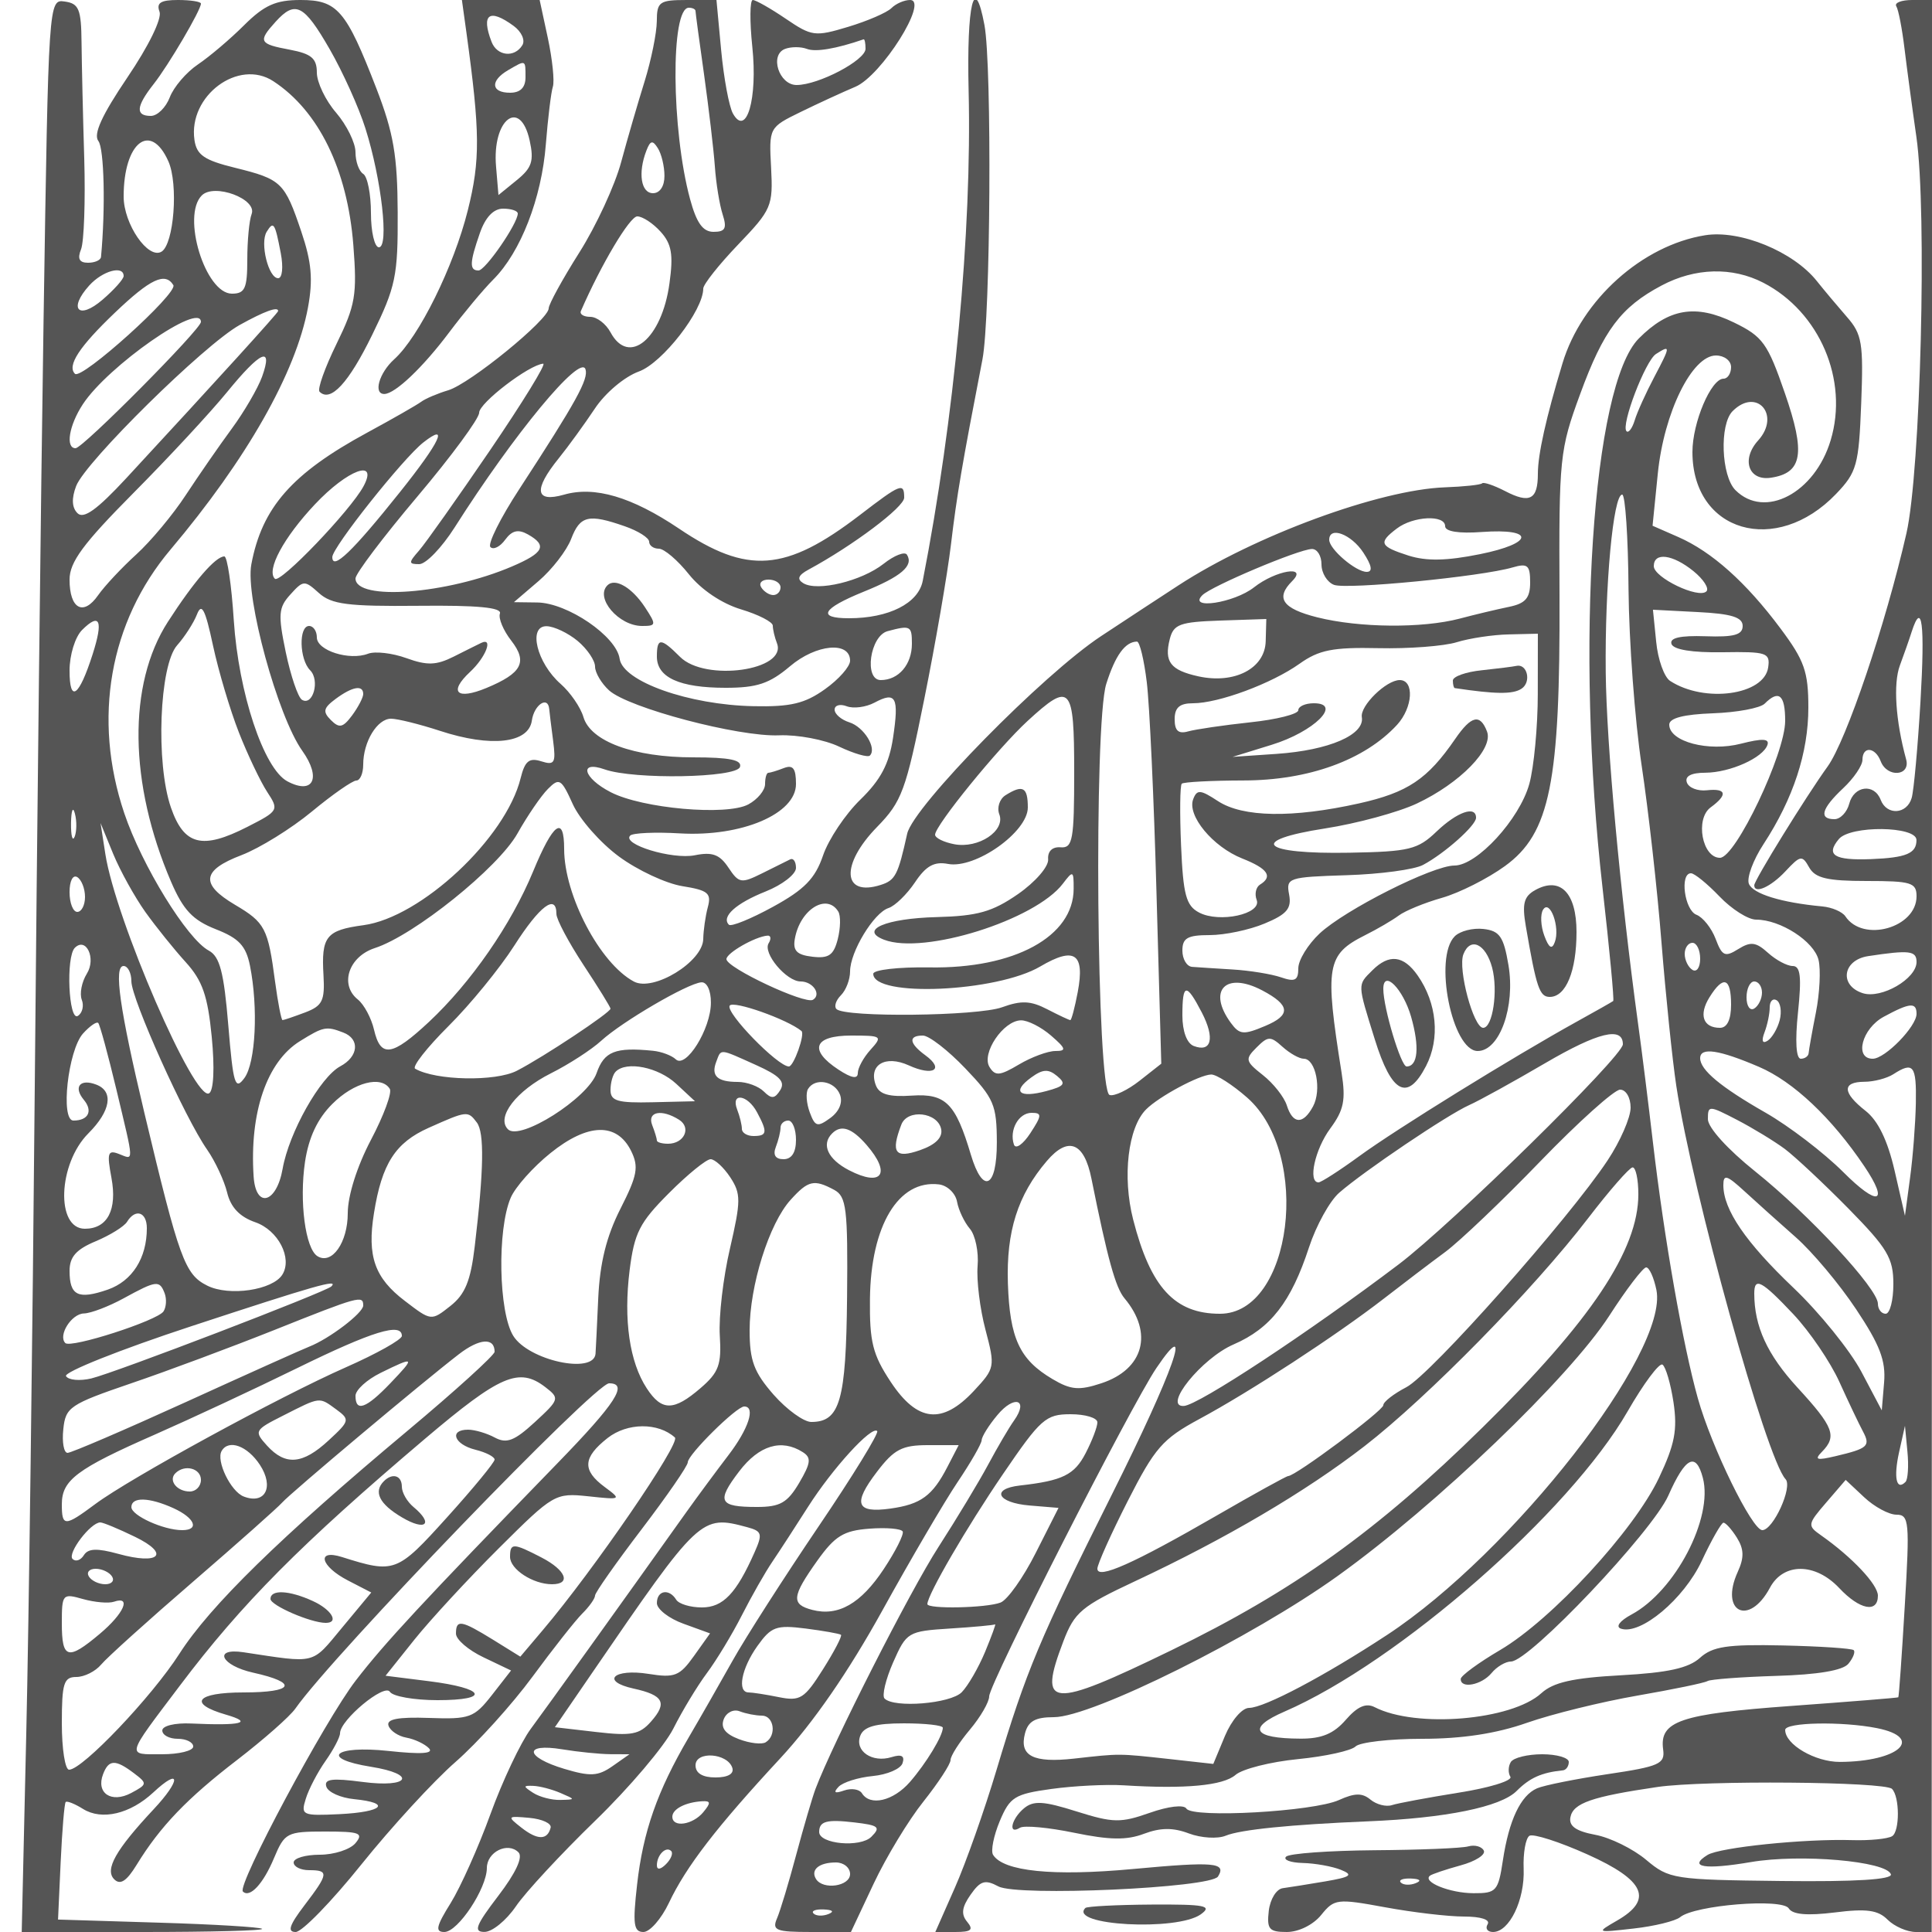 <svg xmlns="http://www.w3.org/2000/svg" version="1.0" width="250" height="250" viewBox="0 0 250 250" preserveAspectRatio="xMidYMid meet">
<g transform="translate(0,250) scale(0.01,-0.01)" fill="#555555" stroke="none">
<path d="M564 20880 c-35 -2271 -86 -6740 -114 -9930 -28 -3190 -77 -6959 -110 -8375 l-59 -2575 1576 0 c867 0 1558 18 1535 41 -23 22 -627 59 -1341 80 l-1300 40 34 745 c19 409 48 758 65 776 17 17 118 -23 225 -90 243 -151 609 -65 909 214 356 332 360 162 5 -217 -494 -528 -636 -782 -511 -907 78 -78 160 -25 290 187 306 499 655 862 1304 1360 341 263 679 560 750 662 487 695 3876 4209 4060 4209 253 0 88 -256 -671 -1037 -1755 -1808 -2232 -2322 -2606 -2807 -399 -516 -1541 -2653 -1462 -2732 89 -89 264 99 403 433 138 328 166 343 661 343 449 0 501 -20 393 -150 -68 -82 -276 -150 -462 -150 -186 0 -338 -45 -338 -100 0 -55 90 -100 200 -100 259 0 253 -44 -62 -457 -194 -255 -223 -343 -112 -343 82 0 465 394 851 875 386 481 933 1077 1217 1325 283 248 732 744 996 1103 264 359 554 727 645 818 91 90 165 195 165 233 0 37 270 421 600 854 330 433 600 824 600 870 0 99 629 722 730 722 151 0 57 -289 -205 -631 -151 -198 -397 -530 -546 -739 -838 -1177 -1803 -2521 -2012 -2803 -131 -178 -365 -673 -520 -1100 -155 -427 -387 -946 -515 -1152 -188 -301 -204 -375 -82 -375 176 0 549 563 550 828 0 208 270 342 409 203 61 -61 -34 -266 -261 -563 -293 -384 -325 -468 -178 -467 99 0 281 149 405 330 123 182 586 681 1027 1109 442 428 897 966 1012 1194 115 229 310 551 433 716 123 165 327 501 452 747 125 246 304 561 399 700 94 139 300 456 457 703 317 498 824 1054 896 982 25 -25 -317 -583 -762 -1239 -444 -656 -943 -1435 -1108 -1730 -166 -296 -423 -746 -572 -1000 -404 -691 -588 -1215 -665 -1899 -58 -512 -45 -614 82 -614 83 0 231 169 329 375 223 472 618 984 1445 1876 426 460 879 1116 1317 1908 367 664 806 1413 975 1664 169 251 309 494 311 542 2 47 93 193 203 324 219 264 409 203 217 -69 -67 -93 -217 -350 -335 -570 -118 -220 -407 -700 -643 -1066 -372 -576 -1371 -2544 -1593 -3134 -41 -110 -153 -492 -249 -850 -95 -357 -207 -729 -249 -825 -66 -154 -13 -175 441 -175 l516 0 294 625 c162 344 452 823 645 1064 192 242 350 483 350 536 0 53 113 230 250 393 138 164 250 358 250 431 0 162 1832 3758 2164 4249 493 728 222 -42 -573 -1631 -943 -1884 -1112 -2286 -1495 -3567 -156 -522 -399 -1209 -539 -1525 l-254 -575 261 0 c204 0 237 28 151 132 -81 97 -69 189 44 350 127 182 188 200 360 108 248 -133 2750 -21 2842 128 112 181 -44 195 -1101 97 -1035 -96 -1677 -31 -1810 184 -31 51 8 247 87 436 131 312 192 350 669 416 289 40 710 61 935 47 796 -50 1287 -4 1447 135 89 77 453 169 808 204 355 35 690 109 745 164 54 54 443 99 863 99 516 0 957 67 1355 207 325 114 968 272 1429 352 461 80 869 164 907 188 38 23 439 53 890 67 537 16 861 70 933 157 61 74 92 153 69 176 -24 23 -436 50 -917 61 -720 16 -909 -13 -1073 -161 -147 -133 -416 -192 -1023 -225 -622 -34 -874 -91 -1029 -232 -385 -352 -1622 -455 -2156 -181 -113 58 -223 10 -374 -163 -157 -181 -314 -246 -589 -244 -612 2 -692 139 -205 350 1472 638 3689 2578 4441 3886 206 358 409 630 450 604 42 -26 106 -245 143 -488 53 -356 17 -545 -189 -979 -321 -678 -1385 -1832 -2052 -2225 -281 -165 -511 -334 -512 -375 -4 -132 269 -80 398 75 68 83 182 150 252 150 237 0 1830 1681 2037 2149 220 498 357 567 446 227 136 -518 -358 -1464 -922 -1767 -154 -83 -211 -159 -138 -184 255 -85 814 383 1045 876 126 270 253 493 281 495 28 2 106 -85 174 -193 93 -149 96 -258 11 -444 -237 -521 147 -709 417 -204 175 327 588 324 897 -5 264 -281 500 -327 500 -98 0 144 -333 498 -736 781 -178 125 -176 142 67 424 l252 293 240 -225 c132 -124 320 -225 417 -225 164 0 173 -90 108 -1175 -38 -646 -76 -1181 -84 -1188 -8 -7 -632 -57 -1388 -112 -1435 -104 -1705 -196 -1655 -563 26 -187 -48 -220 -721 -320 -412 -62 -822 -144 -911 -183 -212 -92 -363 -411 -442 -934 -60 -397 -85 -425 -381 -423 -303 1 -662 145 -563 226 26 21 205 81 397 134 193 52 328 139 300 192 -27 53 -117 77 -200 54 -82 -24 -630 -46 -1216 -50 -587 -5 -1101 -42 -1142 -83 -41 -41 56 -78 216 -82 161 -4 382 -44 492 -88 166 -67 131 -93 -200 -150 -220 -37 -467 -77 -550 -88 -83 -10 -164 -142 -182 -293 -27 -238 4 -274 234 -274 153 0 341 93 444 220 170 210 206 214 827 100 358 -66 816 -120 1019 -120 221 0 345 -40 308 -100 -34 -55 -2 -100 70 -100 211 0 412 415 396 818 -8 204 26 396 75 427 50 30 387 -78 750 -241 745 -334 857 -584 384 -856 -273 -158 -272 -158 215 -103 269 30 540 97 601 147 188 156 1323 248 1406 113 49 -80 239 -96 596 -52 410 52 559 31 683 -94 88 -87 252 -159 365 -159 l205 0 3 12500 3 12500 -257 0 c-141 0 -234 -36 -207 -81 28 -44 75 -290 106 -546 31 -255 100 -770 154 -1144 139 -962 55 -4326 -129 -5131 -270 -1181 -777 -2680 -1020 -3017 -278 -385 -949 -1471 -949 -1536 0 -118 214 -22 403 180 195 209 217 212 308 50 78 -138 234 -175 744 -175 576 0 645 -21 645 -198 0 -408 -693 -603 -921 -259 -40 59 -175 117 -300 128 -533 50 -898 163 -949 294 -29 77 56 308 190 512 385 590 580 1183 580 1767 0 465 -51 609 -360 1023 -445 597 -888 993 -1323 1184 l-333 146 68 676 c80 790 443 1527 752 1527 108 0 196 -67 196 -150 0 -82 -44 -150 -97 -150 -162 0 -403 -567 -403 -949 0 -1037 1082 -1353 1859 -542 268 280 294 371 325 1172 30 779 11 895 -186 1119 -120 138 -295 346 -388 463 -305 383 -993 665 -1445 593 -813 -130 -1598 -834 -1846 -1656 -213 -705 -319 -1179 -319 -1431 0 -334 -105 -390 -425 -223 -144 74 -277 119 -296 100 -19 -20 -236 -43 -482 -52 -846 -31 -2458 -624 -3447 -1268 -220 -143 -670 -438 -1000 -656 -754 -496 -2433 -2207 -2511 -2558 -118 -534 -153 -603 -343 -663 -497 -158 -523 263 -46 751 320 328 372 470 610 1654 144 713 299 1611 345 1996 77 645 140 1016 408 2400 105 543 124 3797 26 4325 -130 694 -232 271 -205 -850 44 -1806 -185 -4254 -594 -6342 -57 -290 -438 -483 -955 -483 -417 0 -348 124 190 343 488 197 650 336 561 479 -27 45 -164 -8 -303 -118 -285 -224 -858 -362 -1039 -250 -85 52 -65 103 68 175 575 311 1238 809 1238 931 0 199 -43 183 -574 -225 -961 -736 -1453 -773 -2340 -175 -611 411 -1092 553 -1488 439 -373 -106 -398 62 -70 468 126 156 336 446 468 644 135 204 384 414 571 482 305 110 833 790 833 1073 0 54 204 311 453 571 431 450 451 496 425 992 -28 519 -27 522 380 721 225 110 544 257 710 327 338 142 956 1123 708 1123 -75 0 -183 -47 -241 -105 -58 -58 -310 -167 -559 -242 -430 -130 -472 -124 -809 105 -196 133 -388 242 -426 242 -38 0 -41 -274 -6 -608 70 -670 -76 -1172 -251 -861 -50 90 -118 457 -152 816 l-61 653 -385 0 c-354 0 -386 -23 -387 -275 -1 -151 -72 -500 -157 -775 -86 -275 -223 -746 -304 -1046 -80 -300 -324 -828 -542 -1172 -218 -345 -396 -670 -396 -722 0 -145 -1018 -975 -1300 -1060 -137 -41 -295 -108 -350 -149 -55 -41 -370 -221 -700 -400 -973 -528 -1360 -968 -1498 -1705 -80 -424 342 -1967 660 -2412 250 -352 141 -573 -194 -394 -306 164 -631 1143 -693 2085 -29 454 -84 825 -122 825 -114 0 -394 -324 -731 -847 -521 -809 -505 -2091 42 -3364 158 -366 280 -495 578 -613 300 -117 391 -215 443 -474 108 -543 73 -1252 -72 -1451 -121 -165 -145 -86 -209 683 -57 685 -110 889 -252 965 -281 150 -866 1101 -1094 1778 -412 1222 -192 2475 598 3411 987 1170 1622 2288 1779 3132 67 362 47 589 -86 982 -216 640 -256 678 -858 827 -400 98 -497 166 -525 361 -81 571 570 1055 1021 759 587 -384 959 -1146 1035 -2119 50 -646 28 -778 -218 -1281 -151 -309 -250 -587 -219 -618 142 -141 376 111 682 738 304 621 333 760 329 1581 -3 734 -53 1029 -275 1604 -393 1016 -505 1146 -983 1146 -319 0 -468 -67 -728 -325 -179 -179 -449 -408 -599 -509 -150 -101 -314 -293 -364 -425 -51 -133 -161 -241 -245 -241 -202 0 -192 122 36 412 194 246 612 958 612 1041 0 26 -134 47 -297 47 -224 0 -282 -37 -239 -151 34 -88 -140 -444 -415 -850 -332 -491 -444 -737 -376 -824 75 -98 93 -871 34 -1500 -4 -41 -79 -75 -168 -75 -113 0 -140 52 -90 175 38 96 57 625 41 1175 -17 550 -32 1225 -35 1500 -4 431 -34 504 -216 530 -211 30 -211 28 -275 -4100z m3703 3482 c170 -296 378 -757 462 -1025 208 -658 307 -1537 174 -1537 -56 0 -103 200 -103 444 0 244 -45 472 -100 506 -55 34 -100 160 -100 281 0 120 -113 350 -250 510 -138 159 -250 394 -250 520 0 184 -71 243 -350 296 -398 74 -414 106 -185 360 256 283 368 226 702 -355z m4733 495 c0 -23 50 -395 111 -825 60 -430 123 -962 139 -1182 15 -220 61 -501 101 -625 58 -180 34 -225 -118 -225 -138 0 -220 115 -304 425 -243 899 -253 2475 -16 2475 48 0 87 -19 87 -43z m2200 -488 c0 -149 -609 -469 -892 -469 -228 0 -353 389 -150 467 78 30 206 30 284 0 112 -43 375 1 733 124 14 5 25 -50 25 -122z m-9021 -1457 c131 -296 72 -1068 -88 -1168 -173 -106 -491 356 -491 713 0 701 348 975 579 455z m6419 -187 c1 -134 -59 -225 -148 -225 -156 0 -197 262 -86 550 51 133 81 140 148 33 47 -73 86 -234 86 -358z m-5342 -495 c-31 -81 -56 -345 -56 -588 0 -374 -30 -442 -199 -442 -344 0 -654 1007 -390 1271 162 162 720 -46 645 -241z m5292 -228 c143 -158 167 -295 115 -668 -98 -720 -526 -1076 -763 -634 -59 110 -177 200 -262 200 -85 0 -140 34 -121 76 265 608 633 1224 729 1224 68 0 204 -89 302 -198z m-4915 -277 c35 -183 20 -325 -34 -325 -125 0 -238 456 -148 601 89 144 107 116 182 -276z m-2033 -297 c0 -39 -123 -177 -273 -306 -311 -268 -448 -121 -172 184 172 190 445 265 445 122z m21218 -87 c727 -376 1105 -1258 871 -2037 -205 -685 -853 -1025 -1232 -647 -185 185 -209 851 -37 1023 312 312 627 -52 330 -380 -221 -244 -125 -525 164 -482 410 61 452 314 183 1092 -224 649 -286 735 -660 917 -495 241 -844 182 -1231 -207 -602 -607 -824 -3979 -469 -7111 90 -793 152 -1451 138 -1462 -14 -11 -227 -132 -475 -269 -816 -452 -2342 -1395 -2813 -1740 -255 -186 -492 -338 -525 -338 -141 0 -47 428 152 698 175 237 202 367 146 721 -220 1383 -195 1529 307 1781 156 78 351 192 433 253 83 62 334 165 559 229 225 64 592 249 815 411 584 423 716 1079 706 3507 -8 1779 2 1879 267 2600 302 826 527 1126 1053 1405 434 231 915 244 1318 36z m-20575 -30 c64 -103 -1188 -1232 -1273 -1148 -105 105 55 350 518 792 458 437 649 527 755 356z m1356 -336 c0 -23 -782 -884 -1967 -2165 -376 -405 -549 -530 -629 -451 -73 72 -79 190 -18 351 119 313 1658 1829 2115 2084 322 179 501 244 499 181z m-999 -141 c0 -94 -1528 -1634 -1622 -1634 -134 0 -85 296 94 569 324 495 1528 1334 1528 1065z m18808 -709 c-109 -206 -224 -460 -255 -564 -32 -104 -80 -168 -106 -141 -76 75 244 912 381 999 191 122 190 104 -20 -294z m-18017 0 c-55 -151 -232 -455 -394 -675 -162 -220 -428 -605 -593 -856 -164 -251 -452 -597 -640 -768 -188 -171 -411 -409 -495 -529 -191 -274 -369 -176 -369 203 0 226 175 464 825 1119 454 457 999 1045 1212 1306 436 535 600 607 454 200z m2951 -950 c-422 -619 -836 -1204 -920 -1300 -138 -157 -137 -175 3 -175 86 0 292 214 458 475 768 1210 1626 2247 1693 2047 42 -127 -119 -419 -857 -1552 -244 -373 -412 -711 -373 -749 39 -39 125 4 191 95 88 120 168 139 292 70 257 -144 210 -239 -204 -416 -838 -359 -2025 -449 -2025 -155 0 62 360 538 800 1059 440 521 800 1010 800 1085 0 127 646 621 829 635 44 3 -266 -500 -687 -1119z m-1167 -543 c-613 -768 -875 -1020 -875 -840 0 125 914 1275 1177 1482 339 266 219 10 -302 -642z m-471 76 c-167 -312 -1079 -1264 -1147 -1197 -114 111 113 533 519 964 422 448 823 596 628 233z m16369 -1333 c6 -674 82 -1697 169 -2275 87 -577 204 -1612 258 -2300 55 -687 141 -1520 191 -1850 210 -1385 1166 -4827 1414 -5090 95 -101 -160 -660 -301 -660 -132 0 -657 1073 -834 1706 -192 683 -434 2060 -579 3294 -61 523 -148 1220 -194 1550 -231 1689 -409 3613 -419 4550 -12 1128 97 2300 213 2300 40 0 77 -551 82 -1225z m-12988 815 c173 -60 315 -150 315 -200 0 -49 56 -90 125 -90 69 0 244 -149 389 -331 160 -200 426 -379 675 -454 226 -68 411 -163 411 -211 0 -48 24 -151 54 -228 135 -352 -929 -501 -1254 -176 -250 250 -300 251 -300 4 0 -271 294 -404 890 -404 405 0 567 54 832 278 339 288 778 328 778 72 0 -75 -146 -241 -325 -368 -260 -186 -445 -230 -925 -220 -838 17 -1690 319 -1732 614 -41 291 -674 723 -1066 728 l-302 4 319 273 c175 150 365 396 422 546 115 301 225 327 694 163z m10615 1 c0 -69 177 -97 475 -75 693 50 676 -146 -25 -287 -430 -87 -692 -92 -925 -18 -373 120 -392 166 -150 350 212 161 625 181 625 30z m-1059 -341 c111 -169 125 -250 44 -250 -141 0 -485 294 -485 415 0 180 285 73 441 -165z m-541 -153 c0 -112 73 -231 162 -265 164 -63 1904 106 2313 226 192 56 225 28 225 -194 0 -203 -60 -273 -275 -317 -151 -31 -438 -99 -637 -152 -484 -127 -1299 -120 -1844 17 -449 113 -543 249 -324 468 210 210 -210 142 -493 -80 -256 -202 -861 -294 -669 -102 118 118 1241 592 1417 598 69 2 125 -87 125 -199z m4814 -88 c130 -106 205 -223 167 -261 -100 -101 -681 178 -681 326 0 185 244 154 514 -65z m-16499 -448 c764 8 1081 -22 1054 -100 -22 -61 44 -219 146 -350 216 -278 140 -422 -322 -614 -384 -159 -491 -53 -211 208 206 191 306 454 143 375 -41 -20 -201 -99 -355 -177 -226 -113 -344 -116 -612 -19 -183 66 -406 91 -495 57 -242 -93 -663 41 -663 211 0 81 -45 148 -100 148 -137 0 -127 -433 13 -573 130 -130 36 -469 -106 -382 -51 32 -145 309 -209 614 -102 491 -95 579 60 749 167 185 183 186 369 18 163 -147 375 -174 1288 -165z m4685 239 c0 -55 -42 -100 -94 -100 -52 0 -122 45 -156 100 -34 55 8 100 94 100 86 0 156 -45 156 -100z m-7008 -1880 c114 -290 279 -635 365 -767 155 -236 149 -246 -257 -453 -584 -298 -819 -238 -988 250 -199 574 -150 1841 80 2100 98 110 214 290 257 400 61 156 107 66 207 -402 71 -331 222 -838 336 -1128z m19458 1380 c0 -115 -113 -146 -481 -133 -328 11 -467 -21 -440 -100 26 -74 270 -113 661 -107 572 9 618 -6 590 -197 -52 -358 -823 -464 -1269 -174 -76 49 -158 277 -180 506 l-42 415 580 -30 c436 -22 581 -67 581 -180z m-21352 -368 c-176 -550 -298 -635 -298 -209 0 201 72 435 162 525 231 230 277 124 136 -316z m15180 169 c-10 -351 -403 -555 -870 -453 -363 80 -446 188 -371 483 49 192 131 221 653 239 l596 20 -8 -289z m8473 -776 c-35 -591 -86 -1154 -114 -1250 -62 -214 -322 -230 -401 -25 -83 217 -346 184 -407 -50 -29 -110 -115 -200 -191 -200 -206 0 -168 137 112 400 138 129 250 295 250 367 0 181 165 168 236 -17 83 -217 390 -194 329 25 -136 497 -168 978 -81 1213 53 144 123 341 153 437 134 414 173 103 114 -900z m-17376 781 c124 -104 225 -253 225 -332 0 -78 82 -217 182 -308 252 -227 1674 -603 2200 -581 237 10 588 -56 778 -147 191 -90 369 -142 396 -115 94 94 -76 370 -265 430 -105 33 -191 107 -191 164 0 58 71 77 157 44 87 -33 248 -12 359 47 278 149 319 72 240 -455 -51 -338 -160 -544 -422 -799 -195 -189 -413 -515 -484 -724 -102 -299 -241 -441 -648 -664 -284 -156 -541 -260 -570 -232 -102 103 90 277 477 431 215 86 391 223 391 304 0 81 -34 131 -75 111 -41 -20 -205 -101 -364 -181 -270 -134 -300 -129 -435 74 -113 170 -208 206 -435 160 -293 -58 -949 142 -836 255 34 34 324 47 644 28 800 -46 1501 253 1501 639 0 202 -38 252 -158 206 -87 -34 -177 -61 -200 -61 -23 0 -42 -66 -42 -146 0 -81 -98 -199 -217 -263 -281 -150 -1372 -53 -1780 158 -358 184 -418 415 -78 295 381 -134 1702 -110 1750 31 30 91 -132 125 -604 125 -769 0 -1330 206 -1422 523 -37 125 -169 317 -294 427 -309 271 -426 751 -182 747 97 -2 278 -88 402 -191z m4325 -36 c0 -269 -172 -470 -403 -470 -220 0 -140 572 89 633 296 79 314 69 314 -163z m8099 -645 c0 -426 -50 -953 -110 -1170 -127 -456 -676 -1055 -969 -1055 -281 0 -1416 -572 -1745 -880 -151 -142 -275 -344 -275 -450 0 -157 -43 -179 -225 -116 -124 42 -405 88 -625 101 -220 13 -456 29 -525 34 -69 6 -125 101 -125 211 0 162 67 200 353 200 194 0 515 67 712 150 288 120 350 194 316 375 -41 216 -13 226 744 250 433 13 878 73 989 133 280 149 686 511 686 610 0 162 -244 77 -510 -177 -244 -234 -352 -261 -1125 -275 -1147 -21 -1329 157 -319 314 412 64 946 209 1187 322 559 263 995 709 909 932 -89 234 -204 207 -412 -96 -359 -522 -614 -693 -1245 -834 -859 -191 -1503 -181 -1825 30 -227 149 -271 153 -320 25 -82 -212 254 -617 635 -768 331 -131 400 -233 229 -338 -52 -33 -72 -121 -43 -197 71 -183 -484 -304 -747 -163 -166 88 -204 230 -231 865 -18 418 -14 778 9 801 23 22 383 41 800 42 841 1 1566 264 1986 720 205 224 226 579 34 579 -174 0 -514 -333 -490 -479 39 -229 -423 -429 -1102 -476 l-570 -39 507 157 c546 168 919 537 544 537 -111 0 -201 -41 -201 -90 0 -50 -281 -121 -625 -157 -344 -37 -704 -90 -800 -117 -126 -36 -175 8 -175 157 0 151 64 207 237 207 332 0 1019 255 1380 512 250 178 430 214 1019 201 392 -9 849 26 1014 77 165 51 469 97 675 101 l375 9 -1 -775z m-5060 150 c36 -289 93 -1518 126 -2732 l62 -2207 -281 -221 c-154 -121 -328 -204 -388 -184 -167 55 -206 4805 -43 5319 117 370 244 545 397 548 35 1 92 -234 127 -523z m-10139 -156 c0 -44 -64 -168 -143 -275 -119 -160 -166 -171 -275 -62 -109 109 -98 156 62 275 217 160 356 184 356 62z m9200 -1008 c0 -880 -19 -987 -175 -975 -108 9 -170 -51 -162 -156 7 -94 -166 -294 -391 -450 -331 -229 -522 -283 -1050 -297 -662 -17 -1010 -167 -682 -293 515 -198 1957 255 2314 726 131 173 140 169 139 -66 0 -619 -766 -1037 -1868 -1018 -399 6 -725 -31 -725 -83 0 -308 1599 -237 2161 95 444 261 579 169 485 -331 -38 -200 -81 -363 -96 -363 -15 0 -149 63 -298 140 -214 111 -336 117 -586 26 -320 -115 -2031 -134 -2142 -23 -34 33 -7 114 58 179 65 65 118 203 118 308 0 253 306 758 497 820 84 27 238 177 343 333 142 213 249 272 427 238 353 -67 1033 413 1033 730 0 265 -65 300 -290 158 -76 -49 -112 -160 -79 -246 82 -213 -270 -447 -583 -387 -136 26 -248 81 -248 123 0 120 814 1120 1199 1474 555 509 601 459 601 -662z m9200 661 c0 -424 -642 -1772 -844 -1772 -230 0 -323 503 -121 652 226 165 207 250 -49 222 -118 -13 -234 32 -258 101 -29 81 55 126 239 126 321 2 749 194 804 361 27 81 -68 85 -342 15 -420 -109 -929 26 -929 246 0 85 185 133 565 147 311 11 612 67 670 125 183 183 265 115 265 -223z m-15993 153 c3 -41 26 -224 50 -407 38 -292 20 -324 -154 -269 -155 49 -211 4 -266 -218 -191 -777 -1290 -1803 -2035 -1903 -482 -65 -546 -145 -516 -649 19 -328 -14 -395 -238 -480 -144 -54 -275 -99 -292 -99 -16 0 -60 226 -97 501 -91 689 -129 761 -518 991 -453 268 -430 447 85 643 234 90 643 343 910 564 267 221 526 401 575 401 49 0 89 93 89 207 0 294 181 593 360 593 84 0 369 -71 633 -157 661 -217 1147 -162 1189 132 29 206 209 326 225 150z m903 -1909 c240 -177 609 -349 821 -383 331 -53 377 -91 328 -272 -31 -116 -57 -301 -59 -411 -4 -294 -645 -687 -898 -551 -439 235 -902 1116 -902 1716 0 441 -141 340 -401 -290 -285 -690 -804 -1439 -1349 -1949 -478 -446 -625 -467 -710 -101 -35 151 -130 328 -210 392 -239 191 -118 555 220 665 509 165 1597 1039 1846 1483 128 228 305 487 394 576 147 148 173 133 322 -197 89 -196 358 -502 598 -678z m-7044 257 c-28 -68 -49 12 -47 177 3 165 25 220 50 123 26 -97 24 -232 -3 -300z m914 -973 c138 -193 373 -485 523 -650 217 -239 285 -435 337 -968 39 -403 25 -692 -34 -729 -187 -115 -1212 2250 -1343 3097 l-62 400 164 -400 c91 -220 278 -557 415 -750z m22919 931 c1 -174 -131 -230 -590 -248 -474 -18 -587 52 -415 259 149 180 1004 170 1005 -11z m-23699 -737 c0 -107 -45 -194 -100 -194 -55 0 -100 115 -100 256 0 145 43 229 100 194 55 -34 100 -149 100 -256z m21150 6 c158 -165 371 -300 474 -300 315 0 750 -281 808 -522 30 -125 15 -430 -34 -678 -49 -247 -91 -484 -94 -525 -2 -41 -48 -75 -102 -75 -61 0 -75 230 -36 600 48 461 32 600 -69 600 -72 0 -216 77 -320 171 -155 140 -223 148 -384 48 -172 -108 -209 -91 -293 132 -53 140 -165 280 -248 312 -155 60 -218 537 -71 537 45 0 211 -135 369 -300z m-15050 -227 c0 -70 158 -367 350 -659 193 -292 350 -547 350 -566 0 -50 -865 -625 -1211 -803 -275 -143 -1051 -128 -1317 26 -43 24 151 272 431 551 280 278 663 747 852 1042 329 515 545 677 545 409z m3647 32 c33 -53 30 -213 -6 -356 -53 -209 -117 -254 -328 -229 -201 23 -255 77 -228 230 65 379 412 598 562 355z m-901 -411 c-78 -127 230 -494 414 -494 159 0 273 -168 160 -237 -102 -64 -1120 414 -1120 526 0 79 370 291 531 304 44 4 51 -41 15 -99z m-8822 -393 c-66 -106 -96 -258 -66 -337 31 -79 8 -173 -51 -210 -119 -73 -156 764 -39 881 146 146 279 -137 156 -334z m20876 193 c0 -113 -45 -178 -100 -144 -55 34 -100 127 -100 206 0 79 45 144 100 144 55 0 100 -93 100 -206z m2800 -42 c0 -217 -453 -480 -695 -404 -310 99 -262 430 70 480 535 81 625 70 625 -76z m-23100 -250 c0 -227 693 -1769 980 -2178 105 -151 221 -401 259 -555 46 -192 163 -315 365 -385 296 -103 482 -464 350 -677 -124 -201 -689 -285 -972 -143 -291 145 -362 342 -814 2236 -320 1346 -399 1900 -269 1900 55 0 101 -89 101 -198z m7499 -277 c0 -339 -324 -859 -455 -732 -52 49 -184 99 -294 110 -489 49 -632 -8 -730 -289 -113 -325 -992 -882 -1147 -727 -156 156 108 499 555 724 232 116 525 306 651 421 269 247 1116 742 1296 757 72 6 125 -105 124 -264z m7133 160 c365 -192 376 -320 39 -461 -280 -118 -331 -114 -444 40 -307 420 -67 669 405 421z m6068 -185 c0 -195 -51 -300 -144 -300 -219 0 -277 169 -135 396 179 288 279 253 279 -96z m400 156 c0 -79 -45 -172 -100 -206 -55 -34 -100 31 -100 144 0 113 45 206 100 206 55 0 100 -65 100 -144z m-7248 -259 c171 -331 125 -520 -105 -432 -89 34 -147 190 -147 396 0 418 50 425 252 36z m-5181 -238 c49 -40 -100 -459 -163 -459 -144 0 -822 697 -766 787 44 71 744 -176 929 -328z m12658 139 c-29 -110 -100 -230 -158 -266 -66 -41 -80 0 -38 110 37 96 67 241 67 322 0 81 41 123 91 92 49 -31 67 -147 38 -258z m1771 83 c0 -164 -407 -581 -567 -581 -242 0 -140 390 142 543 338 183 425 191 425 38z m-23295 -975 c234 -983 232 -914 31 -837 -141 54 -154 11 -94 -310 77 -413 -51 -659 -344 -659 -379 0 -348 841 46 1235 289 289 330 543 102 630 -210 81 -300 -30 -161 -197 120 -145 58 -268 -135 -268 -171 0 -70 909 124 1126 87 96 175 158 197 137 21 -21 126 -407 234 -857z m12095 694 c195 -169 204 -200 56 -200 -96 0 -308 -78 -470 -174 -249 -148 -308 -153 -382 -33 -108 175 177 599 406 604 88 2 263 -87 390 -197z m-9158 39 c218 -83 198 -311 -39 -437 -260 -140 -664 -858 -746 -1327 -79 -447 -347 -519 -375 -100 -55 827 170 1487 600 1753 303 188 340 196 560 111z m16558 -152 c0 -155 -2210 -2324 -2900 -2847 -1163 -880 -2593 -1823 -2781 -1833 -279 -15 231 618 643 796 480 208 745 549 977 1258 92 280 267 597 389 704 320 280 1407 1013 1685 1136 130 58 572 302 982 542 684 400 1005 478 1005 244z m-9735 -70 c-91 -100 -165 -236 -165 -302 0 -81 -81 -67 -250 44 -389 255 -320 441 165 441 397 0 408 -8 250 -183z m1226 -242 c371 -388 407 -472 408 -958 1 -592 -181 -678 -336 -159 -198 665 -326 794 -762 765 -296 -20 -422 16 -467 132 -101 264 120 398 426 259 315 -144 465 -53 215 130 -212 155 -225 256 -33 256 79 0 326 -191 549 -425z m4380 125 c155 0 234 -404 120 -616 -128 -239 -262 -234 -340 13 -35 109 -174 285 -309 391 -228 180 -234 206 -82 358 148 148 180 149 335 9 94 -85 218 -155 276 -155z m-7089 -81 c305 -137 382 -215 315 -324 -71 -114 -114 -118 -213 -19 -68 68 -220 124 -337 124 -265 0 -349 78 -279 260 66 173 31 176 514 -41z m12979 -24 c444 -190 941 -659 1363 -1286 327 -486 177 -526 -275 -73 -249 248 -699 592 -1001 765 -583 333 -848 554 -848 706 0 146 243 110 761 -112z m-14010 -220 l242 -225 -546 -13 c-455 -11 -547 16 -547 158 0 95 30 202 67 238 140 141 552 58 784 -158z m4790 -93 c-353 -95 -450 -9 -199 174 150 110 223 115 336 21 121 -100 98 -132 -137 -195z m11250 -157 c-5 -261 -38 -696 -75 -966 l-66 -491 -134 584 c-90 390 -214 647 -375 773 -302 237 -307 375 -16 377 124 0 293 45 375 98 259 167 300 114 291 -375z m-8654 73 c840 -737 582 -2798 -351 -2798 -585 0 -898 340 -1123 1219 -142 554 -67 1192 168 1426 166 166 687 446 841 451 66 2 276 -132 465 -298z m-11093 112 c31 -50 -79 -347 -244 -660 -180 -342 -300 -722 -300 -948 0 -380 -205 -672 -392 -557 -157 97 -237 710 -161 1222 48 316 161 557 354 749 279 279 633 371 743 194z m5825 -74 c39 -102 -9 -218 -125 -303 -166 -121 -197 -113 -266 74 -43 116 -53 252 -22 302 91 149 345 103 413 -73z m10231 -169 c0 -128 -134 -435 -297 -681 -502 -758 -2291 -2775 -2606 -2937 -163 -85 -297 -189 -297 -232 0 -71 -1136 -917 -1231 -917 -22 0 -441 -231 -930 -514 -1074 -620 -1539 -827 -1539 -685 0 57 177 451 393 876 350 688 451 804 925 1060 653 351 1776 1084 2389 1559 251 195 609 467 795 604 186 138 741 666 1232 1175 492 509 956 925 1030 925 76 0 136 -103 136 -233z m-11304 -60 c139 -259 131 -307 -46 -307 -82 0 -150 41 -150 92 0 50 -27 163 -61 250 -87 226 134 196 257 -35z m13299 -474 c134 -101 506 -449 825 -773 504 -513 580 -641 580 -975 0 -212 -45 -385 -100 -385 -55 0 -100 59 -100 130 0 194 -889 1152 -1587 1711 -356 285 -613 568 -613 677 0 180 12 180 375 -8 206 -107 485 -277 620 -377z m-16925 342 c99 -130 91 -613 -27 -1603 -53 -447 -124 -621 -316 -772 -247 -195 -247 -195 -588 66 -391 297 -490 578 -400 1135 102 641 277 913 708 1105 497 222 507 223 623 69z m2618 35 c161 -103 65 -310 -144 -310 -79 0 -144 19 -144 42 0 23 -27 113 -61 200 -67 174 123 211 349 68z m3391 -123 c20 -107 -75 -201 -274 -270 -323 -113 -381 -33 -242 330 79 208 474 161 516 -60z m1153 -51 c-95 -145 -190 -211 -212 -146 -63 188 61 410 229 410 136 0 134 -33 -17 -264z m-3032 -86 c0 -163 -56 -250 -161 -250 -105 0 -140 54 -100 158 34 87 61 200 61 250 0 51 45 92 100 92 55 0 100 -112 100 -250z m-2134 -142 c102 -207 82 -317 -138 -750 -181 -357 -266 -701 -287 -1158 -16 -357 -32 -681 -35 -718 -24 -270 -869 -85 -1065 233 -189 306 -209 1371 -33 1785 58 138 290 399 516 580 482 388 858 398 1042 28z m3047 77 c323 -372 201 -549 -226 -328 -274 142 -363 333 -220 476 117 118 255 72 446 -148z m2910 -436 c209 -1039 312 -1411 428 -1549 376 -449 249 -918 -298 -1099 -290 -96 -396 -87 -634 54 -425 251 -553 525 -577 1238 -22 671 127 1143 504 1584 276 324 483 242 577 -228z m-4673 16 c139 -213 138 -303 -4 -919 -88 -375 -147 -882 -132 -1127 24 -378 -13 -478 -249 -681 -347 -299 -502 -300 -696 -3 -223 340 -302 886 -222 1527 61 485 129 619 509 999 241 242 484 439 539 439 55 0 170 -106 255 -235z m11750 -219 c0 -720 -614 -1640 -2014 -3015 -1361 -1339 -2451 -2119 -4028 -2885 -1579 -767 -1730 -754 -1398 116 144 377 235 453 925 776 1175 550 2208 1158 2972 1749 818 634 2190 2032 2893 2949 275 359 534 655 575 658 41 3 75 -153 75 -348z m2037 -556 c213 -187 564 -605 780 -930 308 -462 387 -667 363 -950 l-30 -360 -264 500 c-146 275 -540 763 -877 1084 -621 591 -909 1013 -909 1330 0 145 44 132 275 -80 151 -139 449 -406 662 -594z m-12444 614 c160 -86 179 -239 168 -1386 -13 -1344 -92 -1618 -463 -1618 -97 0 -317 159 -488 353 -254 291 -310 440 -310 833 0 578 252 1382 531 1689 227 251 302 268 562 129z m1591 -154 c20 -110 95 -267 166 -350 70 -82 116 -300 100 -483 -15 -182 30 -553 102 -824 127 -481 123 -498 -151 -792 -410 -438 -730 -403 -1075 117 -234 354 -275 517 -269 1075 11 948 369 1544 892 1481 109 -13 215 -114 235 -224z m-10484 -343 c0 -387 -189 -683 -504 -794 -385 -133 -496 -79 -496 242 0 181 86 278 338 383 186 78 368 191 406 252 108 176 256 128 256 -83z m19534 -800 c160 -804 -1864 -3397 -3484 -4462 -805 -529 -1591 -945 -1787 -945 -90 0 -227 -160 -312 -362 l-151 -363 -575 64 c-658 72 -627 72 -1225 5 -530 -59 -713 34 -637 325 41 159 133 211 374 211 492 0 2570 1034 3678 1831 1275 916 2987 2558 3508 3362 222 345 438 627 478 627 41 0 100 -132 133 -293z m-19304 -41 c28 -74 22 -179 -14 -235 -79 -120 -1199 -481 -1271 -410 -97 98 79 379 241 383 90 2 322 91 514 196 424 232 464 237 530 66z m2158 88 c-71 -71 -2805 -1119 -3107 -1191 -148 -35 -295 -22 -327 30 -31 51 697 342 1619 645 1609 529 1915 617 1815 516z m18918 -360 c210 -223 478 -617 595 -875 117 -258 254 -546 304 -639 102 -192 68 -223 -355 -323 -242 -57 -276 -47 -175 56 199 202 153 322 -315 831 -392 427 -560 793 -560 1219 0 217 96 166 506 -269z m-18506 113 c0 -97 -439 -431 -700 -533 -83 -32 -800 -354 -1594 -716 -795 -362 -1484 -658 -1532 -658 -48 0 -73 137 -55 305 29 287 82 323 881 596 468 159 1300 470 1850 689 1097 438 1150 453 1150 317z m500 -394 c0 -47 -326 -230 -725 -406 -859 -379 -2792 -1434 -3243 -1770 -395 -294 -432 -294 -432 -2 0 313 194 458 1200 900 468 206 1300 594 1850 864 972 476 1350 592 1350 414z m1200 -205 c0 -43 -505 -502 -1123 -1019 -1649 -1379 -2559 -2269 -2956 -2889 -356 -556 -1254 -1500 -1427 -1500 -52 0 -94 270 -94 600 0 520 25 600 188 600 103 0 248 73 321 161 74 89 608 571 1188 1071 579 500 1098 961 1153 1024 108 123 1819 1560 2287 1920 267 206 463 220 463 32z m-1350 -408 c-313 -327 -450 -376 -450 -162 0 75 146 209 325 297 445 219 454 209 125 -135z m2006 -49 c188 -145 184 -159 -134 -452 -265 -244 -366 -283 -519 -201 -104 56 -260 102 -346 102 -250 0 -182 -190 93 -259 138 -34 250 -92 250 -128 0 -36 -277 -373 -616 -748 -647 -717 -677 -728 -1359 -513 -336 106 -279 -119 77 -303 l302 -156 -377 -454 c-402 -484 -322 -463 -1277 -319 -399 60 -289 -172 125 -264 591 -131 531 -256 -125 -256 -612 0 -724 -144 -225 -288 359 -104 199 -144 -450 -114 -212 10 -375 -30 -375 -90 0 -60 90 -108 200 -108 110 0 200 -45 200 -100 0 -55 -183 -100 -406 -100 -461 0 -474 -49 234 889 801 1062 1565 1831 3172 3194 972 824 1216 929 1556 668z m-2706 -288 c180 -132 176 -149 -96 -400 -337 -313 -560 -332 -799 -69 -170 188 -163 201 210 389 485 246 461 243 685 80z m9850 -168 c0 -58 -68 -237 -152 -399 -145 -281 -298 -356 -848 -418 -383 -43 -297 -224 123 -259 l374 -31 -294 -581 c-161 -320 -367 -610 -456 -644 -184 -71 -947 -86 -947 -20 0 119 508 993 978 1682 488 716 554 775 875 775 191 0 347 -47 347 -105z m-5467 -196 c78 -70 -1051 -1716 -1709 -2492 l-291 -344 -353 219 c-414 255 -480 266 -480 79 0 -76 161 -214 357 -307 l356 -170 -247 -317 c-231 -295 -287 -316 -814 -297 -402 14 -554 -15 -525 -100 22 -66 126 -136 231 -155 106 -19 237 -81 292 -137 68 -70 -99 -81 -525 -35 -704 75 -894 -98 -225 -205 602 -96 501 -277 -110 -196 -395 52 -500 38 -467 -62 23 -72 185 -144 360 -161 489 -49 374 -166 -190 -194 -483 -23 -503 -14 -436 200 38 124 153 344 256 490 103 146 187 307 187 357 0 171 575 649 645 536 37 -59 314 -108 617 -108 693 0 621 154 -116 246 l-557 70 373 467 c206 257 698 790 1094 1184 707 704 728 716 1157 671 427 -46 432 -43 212 120 -294 217 -284 381 37 634 255 200 654 203 871 7z m15924 -575 c-118 -119 -156 56 -83 385 l76 341 32 -335 c18 -184 6 -360 -25 -391z m-21294 221 c187 -286 69 -517 -209 -410 -168 64 -361 463 -286 590 91 155 333 66 495 -180z m7024 165 c114 -72 106 -140 -46 -399 -152 -257 -247 -311 -546 -311 -494 0 -528 70 -229 462 257 336 545 423 821 248z m1872 -192 c-193 -374 -343 -484 -738 -539 -444 -62 -489 63 -174 475 222 292 325 346 661 346 l397 0 -146 -282z m-9659 -168 c0 -82 -65 -150 -144 -150 -167 0 -280 143 -187 236 120 120 331 65 331 -86z m-355 -366 c278 -127 340 -284 112 -284 -241 0 -657 189 -657 298 0 135 230 129 545 -14z m-499 -370 c460 -223 319 -369 -215 -221 -276 76 -391 71 -446 -17 -41 -66 -106 -88 -146 -49 -71 72 233 473 359 473 36 0 238 -84 448 -186z m7920 125 c194 -52 204 -86 99 -323 -237 -536 -409 -716 -683 -716 -149 0 -298 45 -332 100 -92 149 -250 121 -250 -44 0 -78 155 -199 344 -267 l344 -125 -208 -292 c-186 -261 -250 -286 -588 -232 -453 72 -625 -95 -194 -190 388 -85 441 -184 226 -427 -148 -168 -254 -188 -709 -135 l-535 62 480 700 c1391 2030 1411 2049 2006 1889z m1770 -542 c-297 -449 -590 -616 -925 -529 -276 72 -266 172 64 636 229 321 341 390 675 415 220 17 414 0 431 -37 17 -37 -93 -256 -245 -485z m-9986 -97 c34 -55 -6 -100 -88 -100 -83 0 -178 45 -212 100 -34 55 6 100 88 100 83 0 178 -45 212 -100z m25 -326 c230 79 128 -154 -183 -415 -414 -349 -492 -328 -492 134 0 381 8 391 275 315 151 -42 331 -58 400 -34z m9407 -428 c18 -15 -87 -216 -233 -447 -240 -380 -295 -415 -570 -360 -167 34 -343 61 -391 61 -153 0 -95 309 112 600 180 252 244 275 625 227 234 -30 439 -67 457 -81z m1865 -221 c-86 -206 -222 -441 -303 -523 -146 -147 -873 -207 -998 -81 -36 36 14 247 111 468 173 392 192 403 735 438 307 19 570 44 584 54 15 10 -44 -150 -129 -356z m-2889 -825 c157 0 195 -256 50 -345 -50 -31 -207 -13 -348 41 -176 67 -237 147 -195 257 34 88 126 134 206 103 80 -31 209 -56 287 -56z m2342 -157 c0 -105 -215 -459 -426 -702 -215 -246 -515 -317 -621 -145 -33 52 -137 68 -231 35 -120 -42 -142 -28 -72 47 55 59 254 122 442 140 189 18 363 93 387 167 31 94 -13 118 -142 78 -251 -78 -481 79 -405 277 45 117 196 160 565 160 277 0 503 -25 503 -57z m12088 -5 c622 -125 283 -434 -480 -437 -321 -1 -708 225 -708 414 0 99 736 113 1188 23z m-16391 -337 l248 -1 -221 -155 c-185 -129 -285 -135 -622 -34 -511 153 -531 336 -27 253 206 -34 486 -62 622 -63z m1579 -176 c25 -78 -56 -125 -218 -125 -168 0 -258 55 -258 157 0 188 412 160 476 -32z m-7743 -70 c176 -133 174 -144 -35 -256 -257 -137 -459 -2 -364 244 73 191 160 193 399 12z m22749 -203 c101 -101 102 -550 2 -612 -57 -35 -290 -58 -518 -51 -618 19 -1712 -94 -1871 -192 -256 -158 -37 -194 562 -92 642 109 1754 12 1811 -158 22 -68 -457 -98 -1413 -87 -1399 16 -1458 25 -1754 274 -169 142 -465 288 -659 324 -250 47 -343 113 -321 227 35 183 277 267 1129 392 608 88 2937 69 3032 -25z m-17232 -52 c200 -86 200 -86 0 -91 -110 -3 -267 38 -350 91 -133 86 -133 96 0 91 83 -3 240 -44 350 -91z m1850 -250 c-137 -165 -400 -203 -400 -58 0 99 170 188 387 200 111 6 113 -21 13 -142z m-1975 -200 c-41 -163 -170 -163 -379 1 -187 147 -183 152 104 126 165 -15 289 -72 275 -127z m4150 -118 c-143 -143 -675 -94 -675 62 0 140 97 166 456 124 316 -37 344 -61 219 -186z m-2657 -354 c-71 -71 -118 -77 -118 -15 0 134 118 252 185 185 28 -28 -2 -105 -67 -170z m2382 -128 c0 -159 -351 -210 -441 -64 -74 120 40 214 258 214 101 0 183 -68 183 -150z m7319 -118 c-72 -29 -159 -26 -192 8 -33 33 26 56 131 52 117 -5 141 -28 61 -60z m-7600 -400 c-72 -29 -159 -26 -192 8 -33 33 26 56 131 52 117 -5 141 -28 61 -60z"/>
<path d="M19863 13481 c-144 -81 -169 -176 -119 -466 137 -797 177 -915 310 -915 209 0 346 333 346 840 0 510 -212 723 -537 541z m256 -672 c-37 -101 -77 -76 -136 84 -46 124 -53 275 -16 335 88 143 224 -229 152 -419z"/>
<path d="M18824 12884 c-276 -276 -34 -1484 297 -1484 284 0 490 575 398 1114 -62 366 -114 441 -322 465 -137 16 -304 -26 -373 -95z m484 -404 c79 -298 8 -780 -116 -780 -125 0 -329 759 -256 951 89 230 289 138 372 -171z"/>
<path d="M17757 12443 c-193 -193 -194 -164 33 -893 218 -701 423 -807 663 -344 184 356 141 815 -109 1172 -183 261 -370 282 -587 65z m503 -601 c111 -391 88 -642 -59 -642 -73 0 -301 759 -301 1003 0 259 256 2 360 -361z"/>
<path d="M7860 17426 c-164 -163 146 -526 449 -526 184 0 186 15 37 242 -167 255 -387 384 -486 284z"/>
<path d="M19175 16327 c-206 -21 -375 -81 -375 -133 0 -52 11 -96 25 -98 527 -79 751 -82 863 -8 132 86 75 330 -69 295 -38 -9 -238 -34 -444 -56z"/>
<path d="M4967 5833 c-137 -137 -58 -295 233 -467 309 -183 416 -87 150 134 -82 68 -150 186 -150 262 0 146 -122 183 -233 71z"/>
<path d="M3500 4310 c0 -84 522 -310 715 -310 178 0 75 173 -170 284 -304 139 -545 150 -545 26z"/>
<path d="M6600 4854 c0 -161 297 -354 543 -354 253 0 180 183 -138 347 -365 189 -405 190 -405 7z"/>
<path d="M6036 24575 c177 -1286 180 -1648 17 -2298 -182 -727 -631 -1636 -951 -1925 -198 -179 -275 -454 -127 -450 140 4 500 347 838 798 186 248 443 556 572 685 352 352 624 1051 678 1746 27 340 68 677 91 747 23 71 -6 352 -64 625 l-107 497 -503 0 -503 0 59 -425z m610 90 c102 -74 153 -186 113 -250 -102 -166 -327 -141 -398 43 -138 359 -30 438 285 207z m154 -665 c0 -133 -67 -200 -200 -200 -247 0 -260 155 -25 292 231 135 225 137 225 -92z m54 -819 c58 -264 29 -353 -167 -512 l-237 -193 -31 369 c-53 612 313 893 435 336z m-154 -944 c0 -129 -419 -737 -508 -737 -120 0 -116 101 18 485 71 204 176 315 300 315 104 0 190 -28 190 -63z"/>
<path d="M19550 2200 c-34 -55 -37 -141 -6 -191 31 -50 -270 -143 -669 -206 -399 -64 -787 -136 -863 -161 -75 -25 -200 7 -278 71 -107 89 -203 87 -407 -5 -329 -150 -1897 -238 -1975 -111 -33 54 -234 30 -475 -55 -375 -132 -473 -131 -946 18 -427 135 -557 143 -680 41 -165 -137 -211 -350 -53 -252 53 33 370 4 703 -65 455 -94 679 -98 902 -13 214 80 376 82 582 4 157 -59 371 -72 475 -29 192 79 835 144 1840 186 1007 41 1718 186 1924 392 172 172 324 240 601 268 41 5 75 53 75 108 0 55 -155 100 -344 100 -189 0 -372 -45 -406 -100z"/>
<path d="M14045 311 c-230 -227 1190 -304 1495 -81 151 110 55 129 -639 125 -449 -3 -834 -23 -856 -44z"/>
</g>
</svg>